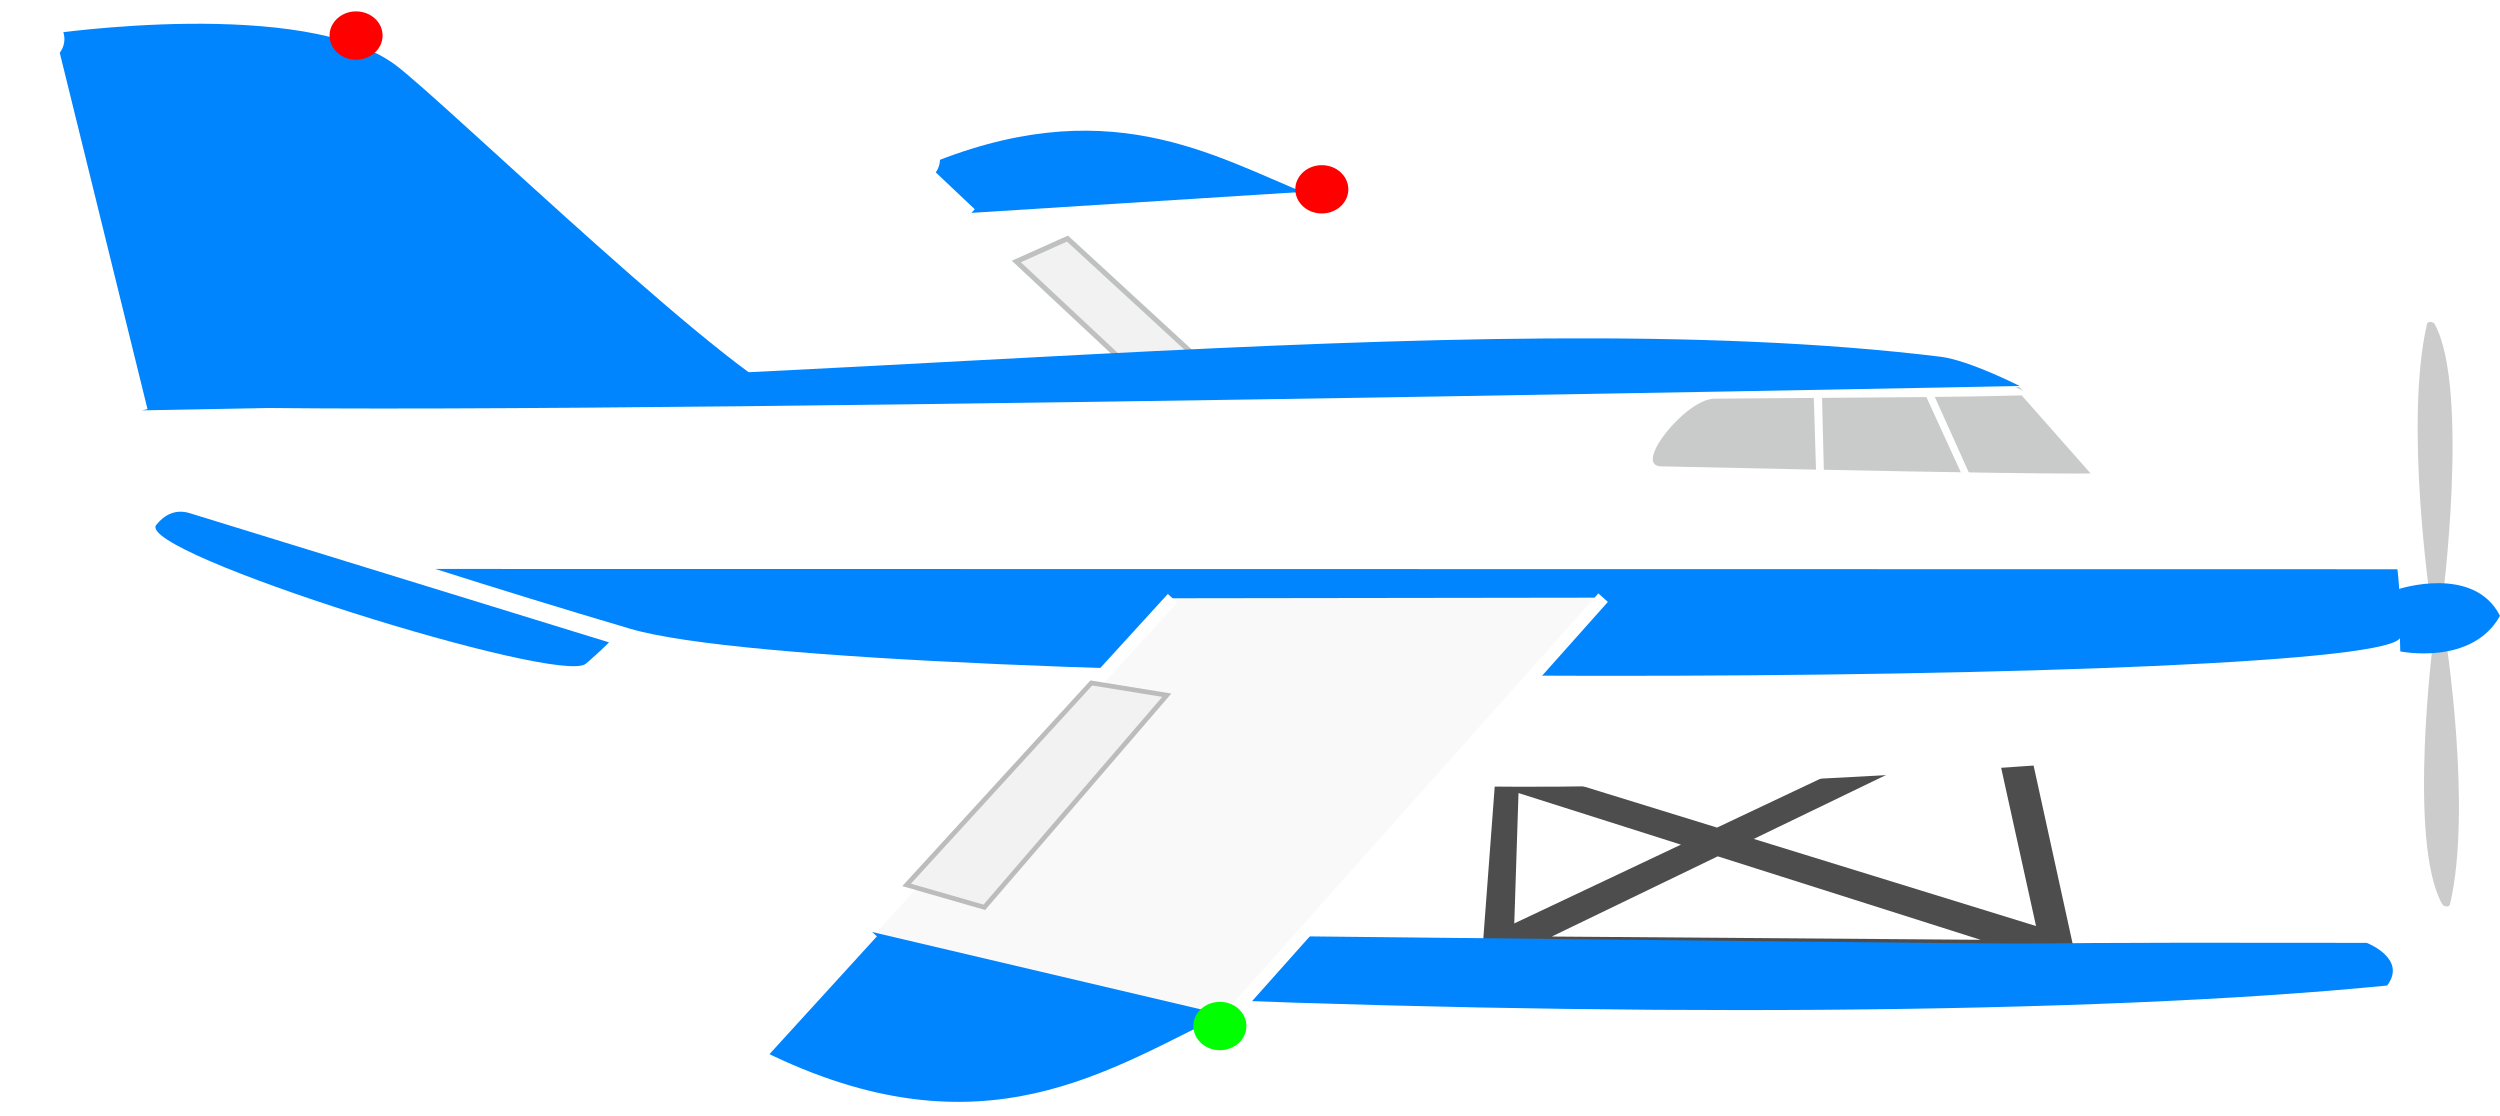 <?xml version="1.0" encoding="UTF-8" standalone="no"?><!-- Created with Inkscape (http://www.inkscape.org/) -->

<svg width="326.113mm" height="145.6mm" viewBox="0 0 326.113 145.6" version="1.1"
    id="svg5" sodipodi:docname="plane_plain.svg" inkscape:version="1.2.1 (9c6d41e410, 2022-07-14)"
    xmlns:inkscape="http://www.inkscape.org/namespaces/inkscape"
    xmlns:sodipodi="http://sodipodi.sourceforge.net/DTD/sodipodi-0.dtd"
    xmlns="http://www.w3.org/2000/svg">
  <sodipodi:namedview id="namedview13" pagecolor="#505050" bordercolor="#ffffff" borderopacity="1"
      inkscape:showpageshadow="0" inkscape:pageopacity="0" inkscape:pagecheckerboard="1"
      inkscape:deskcolor="#505050" inkscape:document-units="mm" showgrid="false"
      inkscape:zoom="0.86058081" inkscape:cx="618.18715" inkscape:cy="219.61912"
      inkscape:window-width="2560" inkscape:window-height="1494" inkscape:window-x="2869"
      inkscape:window-y="-11" inkscape:window-maximized="1" inkscape:current-layer="layer2" />
  <defs id="defs2">
    <filter inkscape:collect="always" style="color-interpolation-filters:sRGB" id="filter1026"
        x="-0.215" y="-0.235" width="1.429" height="1.471">
      <feGaussianBlur inkscape:collect="always" stdDeviation="0.618" id="feGaussianBlur1028" />
    </filter>
    <filter inkscape:collect="always" style="color-interpolation-filters:sRGB" id="filter1026-7"
        x="-0.215" y="-0.235" width="1.429" height="1.471">
      <feGaussianBlur inkscape:collect="always" stdDeviation="0.618"
          id="feGaussianBlur1028-6" />
    </filter>
    <filter inkscape:collect="always" style="color-interpolation-filters:sRGB" id="filter1026-7-5"
        x="-0.215" y="-0.235" width="1.429" height="1.471">
      <feGaussianBlur inkscape:collect="always" stdDeviation="0.618"
          id="feGaussianBlur1028-6-7" />
    </filter>
    <filter inkscape:collect="always" style="color-interpolation-filters:sRGB" id="filter1026-7-5-2"
        x="-0.215" y="-0.235" width="1.429" height="1.471">
      <feGaussianBlur inkscape:collect="always" stdDeviation="0.618"
          id="feGaussianBlur1028-6-7-2" />
    </filter>
    <filter inkscape:collect="always" style="color-interpolation-filters:sRGB" id="filter1026-7-5-7"
        x="-0.215" y="-0.235" width="1.429" height="1.471">
      <feGaussianBlur inkscape:collect="always" stdDeviation="0.618"
          id="feGaussianBlur1028-6-7-0" />
    </filter>
    <filter inkscape:collect="always" style="color-interpolation-filters:sRGB" id="filter1026-7-3"
        x="-0.215" y="-0.235" width="1.429" height="1.471">
      <feGaussianBlur inkscape:collect="always" stdDeviation="0.618"
          id="feGaussianBlur1028-6-8" />
    </filter>
    <filter inkscape:collect="always" style="color-interpolation-filters:sRGB"
        id="filter1026-7-5-7-9" x="-0.215" y="-0.235" width="1.429"
        height="1.471">
      <feGaussianBlur inkscape:collect="always" stdDeviation="0.618"
          id="feGaussianBlur1028-6-7-0-4" />
    </filter>
  </defs>
  <g inkscape:groupmode="layer" id="layer3" inkscape:label="background_layer"
      transform="translate(4.328,0.485)">
    <path style="fill:#848585;fill-opacity:0.437;stroke-width:0.265"
        d="m 207.296,49.999 0.307,12.913 62.566,-0.231 -11.068,-12.682 z"
        id="path2935" />
    <path
        d="m 190.659,102.01 -1.534,20.44 76.981,0.474 -6.712,-30.623 -4.031,1.252 6.308,28.612 -68.524,-0.522 0.607,-18.679 67.426,21.416 1.853,-3.522 -68.765,-21.221 57.786,-7.487 -60.895,28.785 2.387,2.942 63.156,-30.518 z"
        style="fill:#4d4d4d;fill-opacity:1;stroke:none;stroke-width:0.265;stroke-opacity:1"
        id="path8737" />
    <path
        d="M 160.647,63.518 122.367,27.359 115.496,20.869 c 24.499,-10.497 38.585,-1.548 51.507,3.662 l 40.901,37.72"
        style="fill:#ffffff;fill-opacity:1;stroke:#ffffff;stroke-width:1.29;stroke-dasharray:none;stroke-opacity:1"
        id="path6488-3" sodipodi:nodetypes="ccccc" />
    <path
        style="fill:#f2f2f2;fill-opacity:1;stroke:#bfc0c0;stroke-width:0.665;stroke-dasharray:none;stroke-opacity:1"
        d="m 128.249,33.626 6.668,-2.99 19.038,17.518 -6.023,3.891 z"
        id="path10969" />
  </g>
  <g id="layer1" transform="translate(156.408,-91.825)"
      style="fill:#ffffff;stroke:none;stroke-opacity:1">
    <path style="fill:#ffffff;fill-opacity:1;stroke:none;stroke-width:0.265;stroke-opacity:1"
        d="m -139.098,143.325 c 81.904,1.812 174.573,-13.484 237.024,-4.514 3.756,0.539 10.446,4.523 10.446,4.523 l 9.126,10.566 -0.954,-0.041 -9.227,-10.454 c -9.605,0.226 -9.515,0.185 -40.087,0.424 -3.731,0.029 -10.702,8.746 -6.971,8.829 56.404,1.255 57.181,0.891 57.181,0.891 l 31.978,2.649 c 0,0 2.116,0.179 3.174,0.263 1.739,0.138 2.953,4.336 3.585,9.614 0.332,2.774 0.504,5.847 0.507,8.785 0.007,6.695 -0.861,12.691 -2.7,12.863 -0.986,0.092 -1.039,0.113 -2.956,0.31 -16.592,1.704 -98.941,9.684 -142.033,4.928 -22.788,-2.515 -54.748,-10.803 -82.908,-19.123 -9,-2.659 -17.613,-5.321 -25.413,-7.8 -21.717,-6.899 -37.143,-12.37 -37.143,-12.37 -0.648,-2.339 -1.232,-4.595 -2.026,-7.85 -0.188,-0.77 -0.388,-1.596 -0.603,-2.492 z"
        id="path113" sodipodi:nodetypes="csccccsccccssssssscsc" />
    <path style="fill:#ffffff;stroke:none;stroke-width:0.265;stroke-opacity:1"
        d="m -119.88,159.026 -1.443,3.225 c 0,0 43.87,13.561 -10.263,-3.454 -1.811,-0.569 -3.291,0.151 -4.384,1.526 -2.86,3.596 -3.079,11.669 0.323,12.862 31.015,10.882 31.401,11.049 42.892,11.832 3.957,0.27 9.411,-3.75 12.765,-6.618 1.825,-1.561 3.028,-2.78 3.028,-2.78 l -17.145,-5.025 1.574,-3.617 -2.744,-1.033 -1.733,3.513 -20.618,-6.337 1.493,-3.615 z"
        id="path265" sodipodi:nodetypes="ccssssscccccccc" />
    <path style="fill:#ffffff;stroke:none;stroke-width:0.258;stroke-opacity:1"
        d="m 94.788,143.42 5.173,11.302 1,-0.052 -5.258,-11.673 z"
        id="path375" />
    <path style="fill:#ffffff;stroke:none;stroke-width:0.265;stroke-opacity:1"
        d="m 80.157,142.551 0.376,12.16 1.021,0.612 -0.303,-12.504 z"
        id="path375-2" />
    <path style="fill:#ffffff;stroke:none;stroke-width:0.265;stroke-opacity:1"
        d="m -11.527,213.799 c -2.745,-0.03 -2.494,7.211 0.053,8.234 51.361,20.64 83.627,15.24 114.323,13.259 17.825,-1.15 45.054,-6.731 51.728,-14.457 3.445,-3.987 -2.355,-5.887 -2.355,-5.887 -85.206,-0.165 16.887,0.799 -163.748,-1.15 z"
        id="path379" sodipodi:nodetypes="ccsscc" />
    <path style="fill:#cccccc;stroke:none;stroke-width:0.328;stroke-opacity:1"
        d="m 162.579,174.787 c 0,0 3.551,22.567 0.598,35.023 -0.095,0.398 -0.827,0.289 -1.01,-0.036 -4.61,-8.212 -1.089,-35.116 -1.089,-35.116 z"
        id="path441-5" />
    <path style="fill:#cccccc;stroke:none;stroke-width:0.334;stroke-opacity:1"
        d="m 160.66,170.405 c 0,0 -3.478,-23.37 -0.478,-36.32 0.096,-0.414 0.829,-0.309 1.011,0.027 4.588,8.469 0.969,36.412 0.969,36.412 z"
        id="path441-5-2" />
  </g>
  <g inkscape:groupmode="layer" id="layer2" inkscape:label="Colored Layer"
      transform="translate(4.328,0.485)">
    <path
        d="m 140.65,121.39 c -2.745,-0.029 -2.494,7.004 0.053,7.998 64.187,2.874 128.161,2.492 166.358,-1.317 2.66,-3.512 -2.663,-5.565 -2.663,-5.565 -85.206,-0.16 16.887,0.777 -163.748,-1.117 z"
        style="fill:#0085ff;fill-opacity:1;stroke:none;stroke-width:0.261;stroke-opacity:1"
        id="path13835" sodipodi:nodetypes="scccss" />
    <path
        d="m 308.404,73.77 c 0.332,2.774 0.395,5.847 0.398,8.785 0.007,6.695 -202.762,7.298 -230.923,-1.022 -9,-2.659 -17.613,-5.321 -25.413,-7.8"
        style="fill:#0085ff;fill-opacity:1;stroke:none;stroke-width:0.265;stroke-opacity:1"
        id="path13802" sodipodi:nodetypes="ccsc" />
    <path
        d="m 148.625,77.556 -39.478,43.282 -14.768,16.192 c 29.435,14.638 46.358,2.159 61.883,-5.106 l 48.526,-54.446"
        style="fill:#f9f9f9;fill-opacity:1;stroke:#ffffff;stroke-width:1.67;stroke-dasharray:none;stroke-opacity:1"
        id="path6488" sodipodi:nodetypes="ccccc" />
    <path style="fill:#0085ff;fill-opacity:1;stroke-width:0.265"
        d="m 308.55,76.36 c 0,0 9.835,-3.221 13.235,3.488 -3.659,6.561 -13.009,4.64 -13.009,4.64 z"
        id="path439" sodipodi:nodetypes="cccc" />
    <path
        d="M 14.25,53.044 1.996,3.28 c 0,0 33.446,-4.977 45.702,4.188 6.488,4.852 46.309,43.506 52.945,43.944"
        style="fill:#0085ff;fill-opacity:1;stroke:#ffffff;stroke-width:1.364;stroke-dasharray:none;stroke-opacity:1"
        id="path682" />
    <path
        style="fill:#f2f2f2;fill-opacity:1;stroke:#bbbcbb;stroke-width:0.617;stroke-dasharray:none;stroke-opacity:1"
        d="m 147.877,90.201 -9.85,-1.599 -24.094,26.346 10.142,2.919 z"
        id="path10969-4" sodipodi:nodetypes="ccccc" />
    <path
        d="m 109.444,121.094 -14.768,16.192 c 29.435,14.638 46.358,2.159 61.883,-5.106"
        style="fill:#0085ff;fill-opacity:1;stroke:#ffffff;stroke-width:1.67;stroke-dasharray:none;stroke-opacity:1"
        id="path12872" />
    <path
        d="m 20.441,66.462 c -1.813,-0.57 -3.294,0.151 -4.389,1.529 -2.863,3.602 52.681,20.979 56.037,18.106 1.827,-1.564 3.031,-2.785 3.031,-2.785"
        style="fill:#0085ff;fill-opacity:1;stroke:none;stroke-width:0.265;stroke-opacity:1"
        id="path13767" />
    <path
        d="m 122.386,27.282 -6.871,-6.49 c 24.499,-10.497 38.585,-1.548 51.507,3.662"
        style="fill:#0085ff;fill-opacity:1;stroke:#ffffff;stroke-width:1.29;stroke-dasharray:none;stroke-opacity:1"
        id="path12926" />
    <path
        d="m 14.425,49.858 c 80.989,1.53 172.621,-11.382 234.374,-3.81 3.714,0.455 10.33,3.818 10.33,3.818 0,0 -243.322,4.844 -244.108,2.096 -0.186,-0.65 -0.383,-1.347 -0.596,-2.104 z"
        style="fill:#0085ff;fill-opacity:1;stroke:none;stroke-width:0.242;stroke-opacity:1"
        id="path15991" />
    <ellipse
        style="mix-blend-mode:normal;fill:#00ff00;stroke:none;stroke-width:0.617;filter:url(#filter1026)"
        id="path187" cx="154.8" cy="133.355" rx="3.459" ry="3.151" />
    <ellipse style="fill:#ff0000;stroke:none;stroke-width:0.617;filter:url(#filter1026-7)"
        id="path187-0" cx="168.097" cy="24.211" rx="3.459" ry="3.151" />
    <ellipse style="fill:#ff0000;stroke:none;stroke-width:0.617;filter:url(#filter1026-7-3)"
        id="path187-0-11" cx="42.12" cy="4.151" rx="3.459" ry="3.151" />
    <ellipse style="fill:#ffffff;stroke:none;stroke-width:0.617;filter:url(#filter1026-7-5)"
        id="path187-0-1" cx="92.849" cy="138.659" rx="3.459" ry="3.151" />
    <ellipse style="fill:#ffffff;stroke:none;stroke-width:0.617;filter:url(#filter1026-7-5-2)"
        id="path187-0-1-7" cx="114.832" cy="20.292" rx="3.459" ry="3.151" />
    <ellipse style="fill:#ffffff;stroke:none;stroke-width:0.617;filter:url(#filter1026-7-5-7)"
        id="path187-0-1-8" cx="14.757" cy="62.104" rx="3.459" ry="3.151" />
    <ellipse style="fill:#ffffff;stroke:none;stroke-width:0.617;filter:url(#filter1026-7-5-7-9)"
        id="path187-0-1-8-2" cx="0.615" cy="4.612" rx="3.459" ry="3.151" />
  </g>
</svg>
